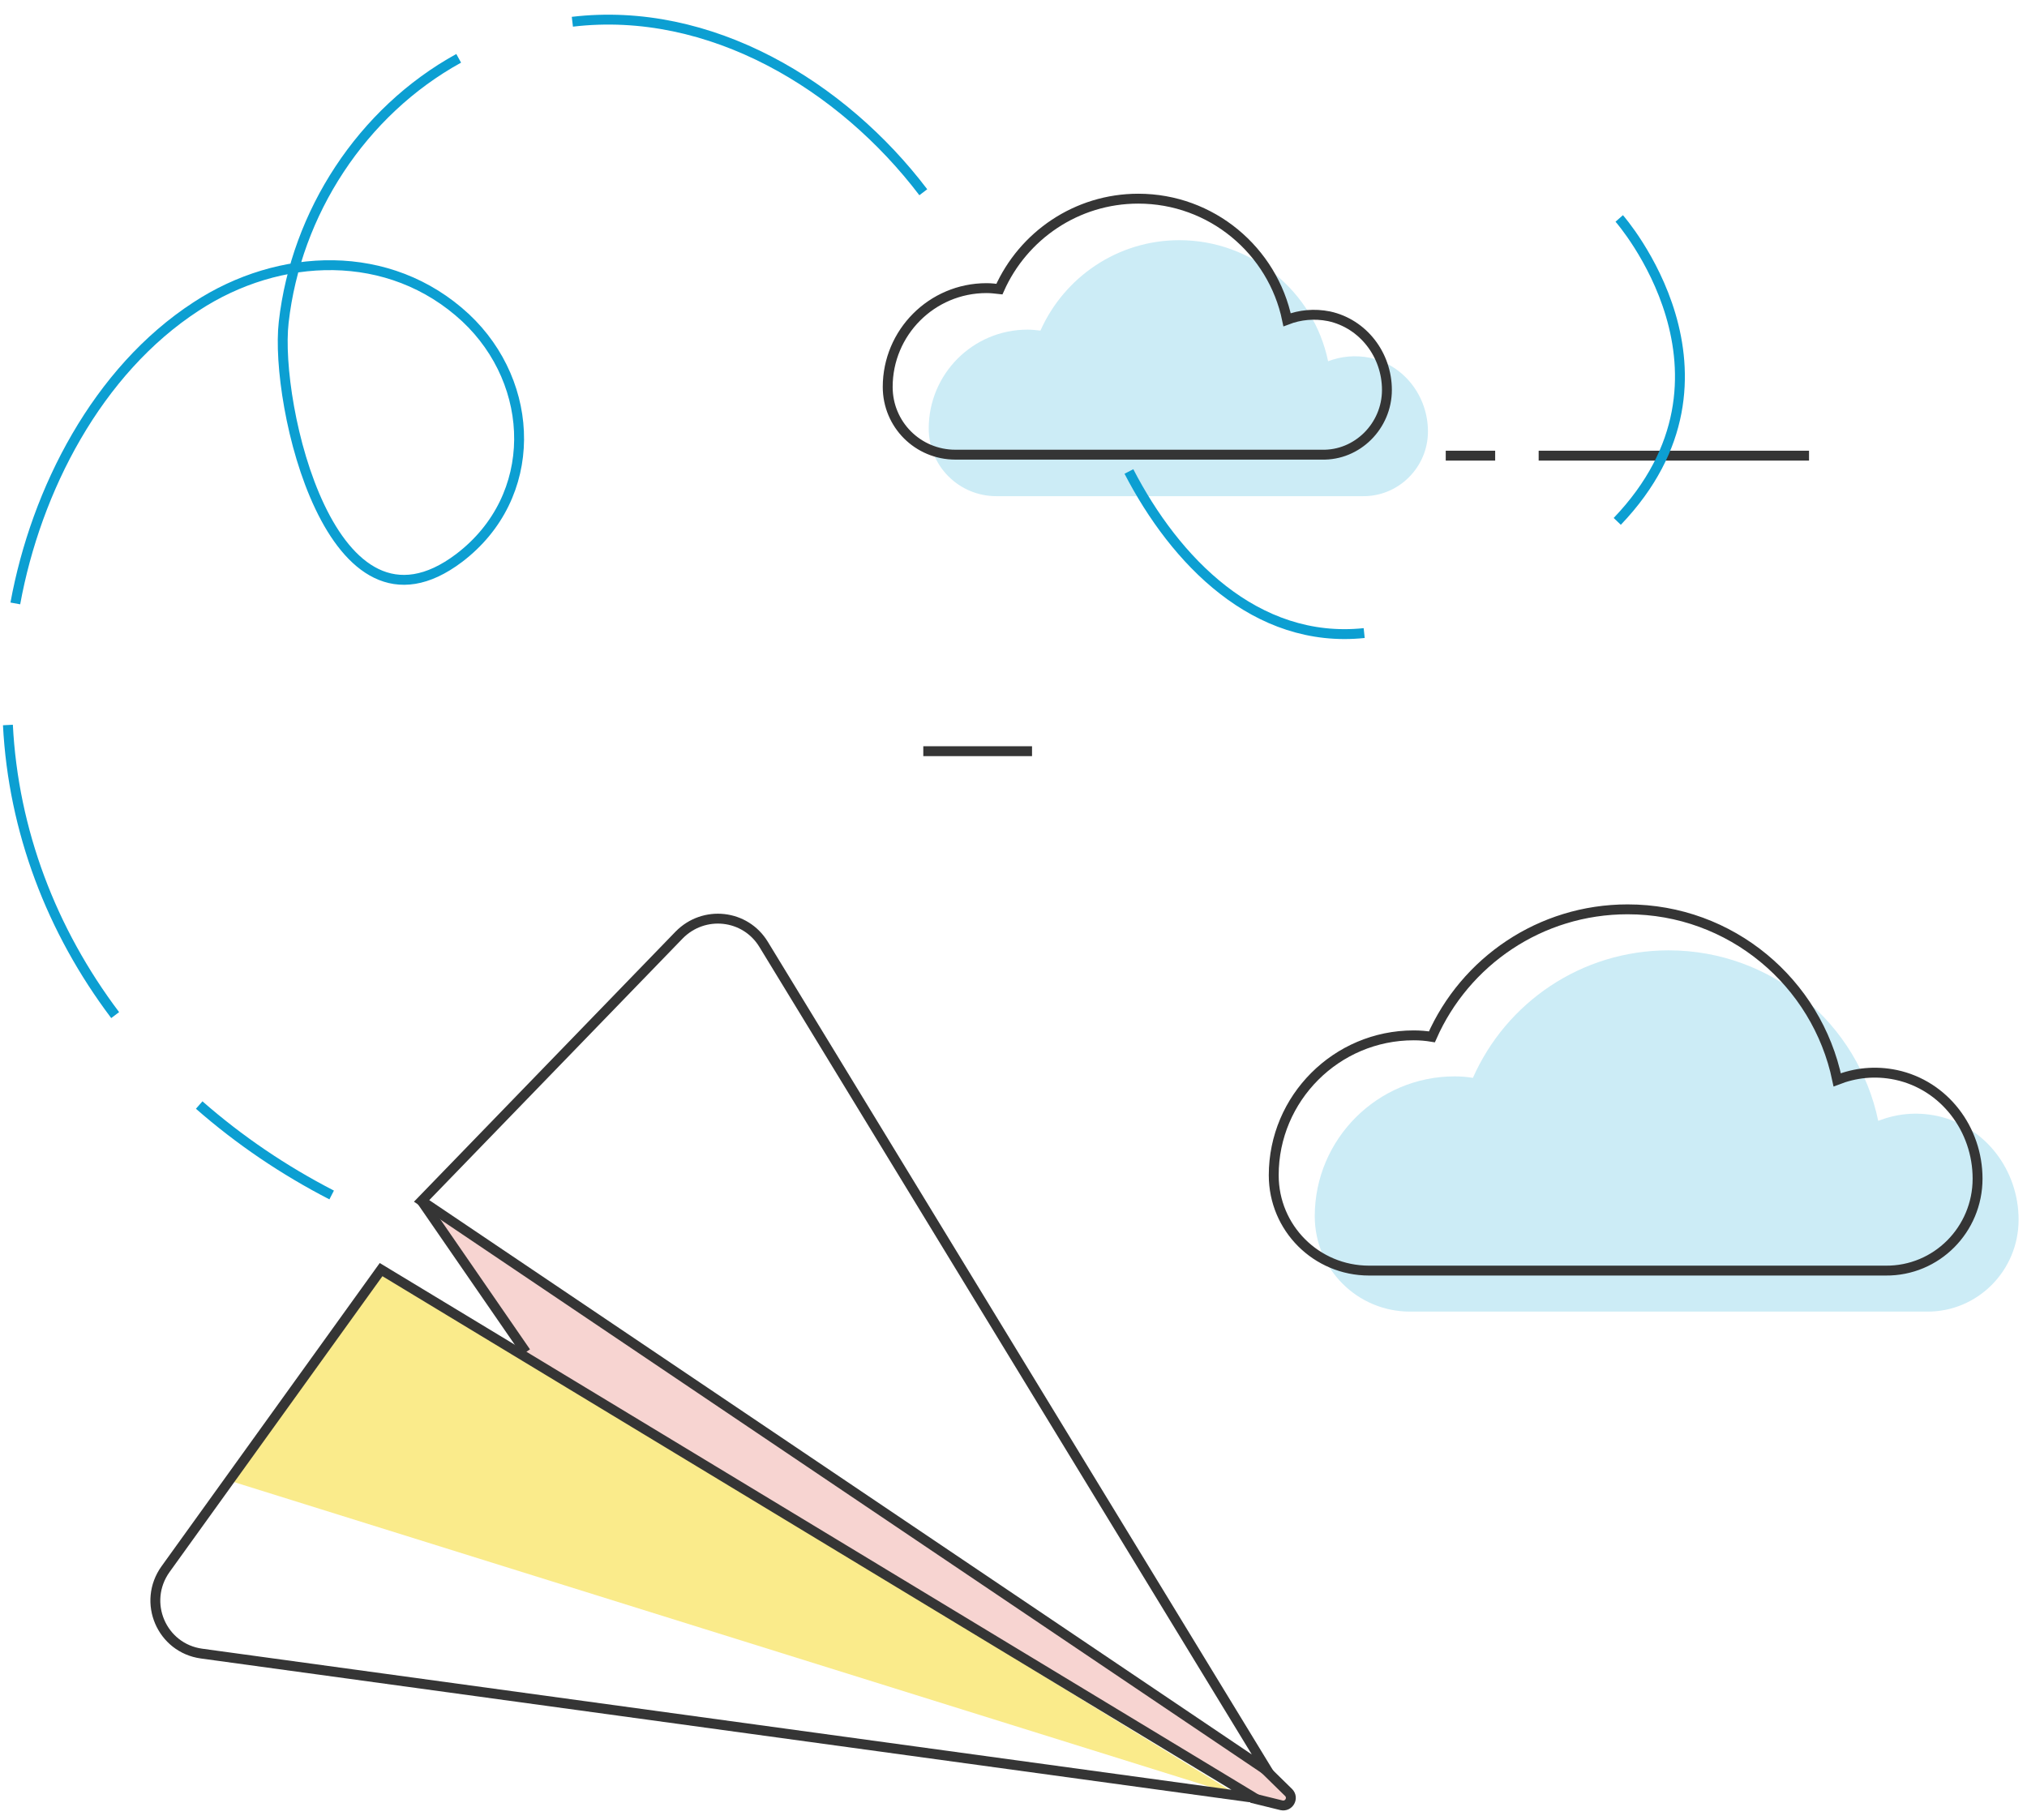 <?xml version="1.0" encoding="utf-8"?>
<!-- Generator: Adobe Illustrator 19.2.0, SVG Export Plug-In . SVG Version: 6.00 Build 0)  -->
<svg version="1.1" xmlns="http://www.w3.org/2000/svg" xmlns:xlink="http://www.w3.org/1999/xlink" x="0px" y="0px"
	 viewBox="0 0 410.1 368.3" style="enable-background:new 0 0 410.1 368.3;" xml:space="preserve">
<style type="text/css">
	.st0{fill:none;stroke:#433F22;stroke-width:2;stroke-miterlimit:10;}
	.st1{fill:#CCECF6;}
	.st2{fill:#F7D4D1;}
	.st3{fill:#FAEB8B;}
	.st4{fill:none;stroke:#353535;stroke-width:2;stroke-miterlimit:10;}
	.st5{fill:none;stroke:#0C9FD2;stroke-width:2;stroke-miterlimit:10;}
	.st6{fill:#FFE36C;}
	.st7{opacity:0.3;fill:#009FD1;}
	.st8{opacity:0.3;}
	.st9{fill:#D63227;}
	.st10{fill:#EEEDED;}
	.st11{fill:#009FD1;}
	.st12{opacity:0.7;fill:#D63227;}
	.st13{fill:none;stroke:#FFFFFF;stroke-width:2;stroke-miterlimit:10;}
	.st14{opacity:0.3;fill:#D63227;}
	.st15{opacity:0.3;fill:#B2D235;}
	.st16{fill:#FFFFFF;stroke:#353535;stroke-width:2;stroke-miterlimit:10;}
</style>
<g id="Layer_1">
	<polygon class="st3" points="77.1,256.9 250.7,363.4 46.4,299.6 	"/>
	<path class="st2" d="M85.3,243l171.9,116.3l3.8,3.7c1.2,1.1,0,3.1-1.6,2.5l-7.1-2.6L107.1,275L85.3,243z"/>
	<g>
		<g>
			<path class="st1" d="M288.9,87.3c0-7.1-4.8-13.4-11.7-14.9c-3-0.6-5.9-0.3-8.5,0.7c-2.9-14-15.3-24.5-30.1-24.5
				c-12.5,0-23.3,7.5-28.1,18.3c-0.9-0.1-1.7-0.2-2.6-0.2c-11.1,0-20,9-20,20l0,0c0,7.6,6.1,13.7,13.7,13.7h74.1
				C282.9,100.5,288.9,94.6,288.9,87.3L288.9,87.3z"/>
		</g>
		<g>
			<path class="st1" d="M408.4,246.8c0-10-6.7-18.9-16.5-21c-4.3-0.9-8.3-0.4-11.9,1c-4.1-19.7-21.5-34.5-42.4-34.5
				c-17.7,0-32.9,10.6-39.6,25.8c-1.2-0.2-2.4-0.3-3.7-0.3c-15.6,0-28.3,12.7-28.3,28.3l0,0c0,10.7,8.6,19.3,19.3,19.3h104.5
				C400.1,265.5,408.4,257.1,408.4,246.8L408.4,246.8z"/>
		</g>
		<g>
			<path class="st4" d="M280.6,78.9c0-7.1-4.8-13.4-11.7-14.9c-3-0.6-5.9-0.3-8.5,0.7c-2.9-14-15.3-24.5-30.1-24.5
				c-12.5,0-23.3,7.5-28.1,18.3c-0.9-0.1-1.7-0.2-2.6-0.2c-11.1,0-20,9-20,20l0,0c0,7.6,6.1,13.7,13.7,13.7h74.1
				C274.6,92.2,280.6,86.2,280.6,78.9L280.6,78.9z"/>
		</g>
		<g>
			<path class="st4" d="M400.1,238.5c0-10-6.7-18.9-16.5-21c-4.3-0.9-8.3-0.4-11.9,1c-4.1-19.7-21.5-34.5-42.4-34.5
				c-17.7,0-32.9,10.6-39.6,25.8c-1.2-0.2-2.4-0.3-3.7-0.3c-15.6,0-28.3,12.7-28.3,28.3l0,0c0,10.7,8.6,19.3,19.3,19.3h104.5
				C391.8,257.2,400.1,248.8,400.1,238.5L400.1,238.5z"/>
		</g>
		<g>
			<line class="st4" x1="311.3" y1="92.2" x2="366" y2="92.2"/>
			<line class="st4" x1="302.5" y1="92.2" x2="292.5" y2="92.2"/>
		</g>
		<line class="st4" x1="186.8" y1="152" x2="208.8" y2="152"/>
		<g>
			<path class="st5" d="M228.4,95.4c9.3,18,25.6,35,47.6,32.7"/>
			<path class="st5" d="M327.6,44.2c0,0,27.9,31.7-0.4,61.3"/>
			<path class="st5" d="M40.3,223.6c8.1,7.1,17.1,13.2,26.8,18.2"/>
			<path class="st5" d="M1.6,146.7c1.1,21.4,8.8,41.6,21.7,58.7"/>
			<path class="st5" d="M92.8,11.8C73.2,22.6,59.9,43.1,57.4,65.2c-1.9,16.5,9.6,67.3,35.5,47.7c16.3-12.4,15.6-35.2,1.3-48.6
				C78.8,50,56.5,51,39.7,62c-20,13-32.4,37.1-36.6,60.1"/>
			<path class="st5" d="M186.8,38.9c-16.4-21.6-43.1-37.8-71-34.5"/>
		</g>
		<path class="st4" d="M77.1,256.9l176.7,106.9l-213-29.2c-8.1-1.1-12.1-10.4-7.3-17.1L77.1,256.9z"/>
		<path class="st4" d="M85.3,243l171.2,115.4l-102-167.3c-3.7-6.1-12.1-7-17.1-1.9L85.3,243z"/>
		<line class="st4" x1="85.3" y1="243" x2="106.4" y2="273.6"/>
		<path class="st4" d="M255.7,357.8l5,4.9c1.1,1.1,0.1,2.9-1.4,2.6l-6.1-1.5"/>
	</g>
</g>
<g id="Layer_2">
</g>
</svg>
